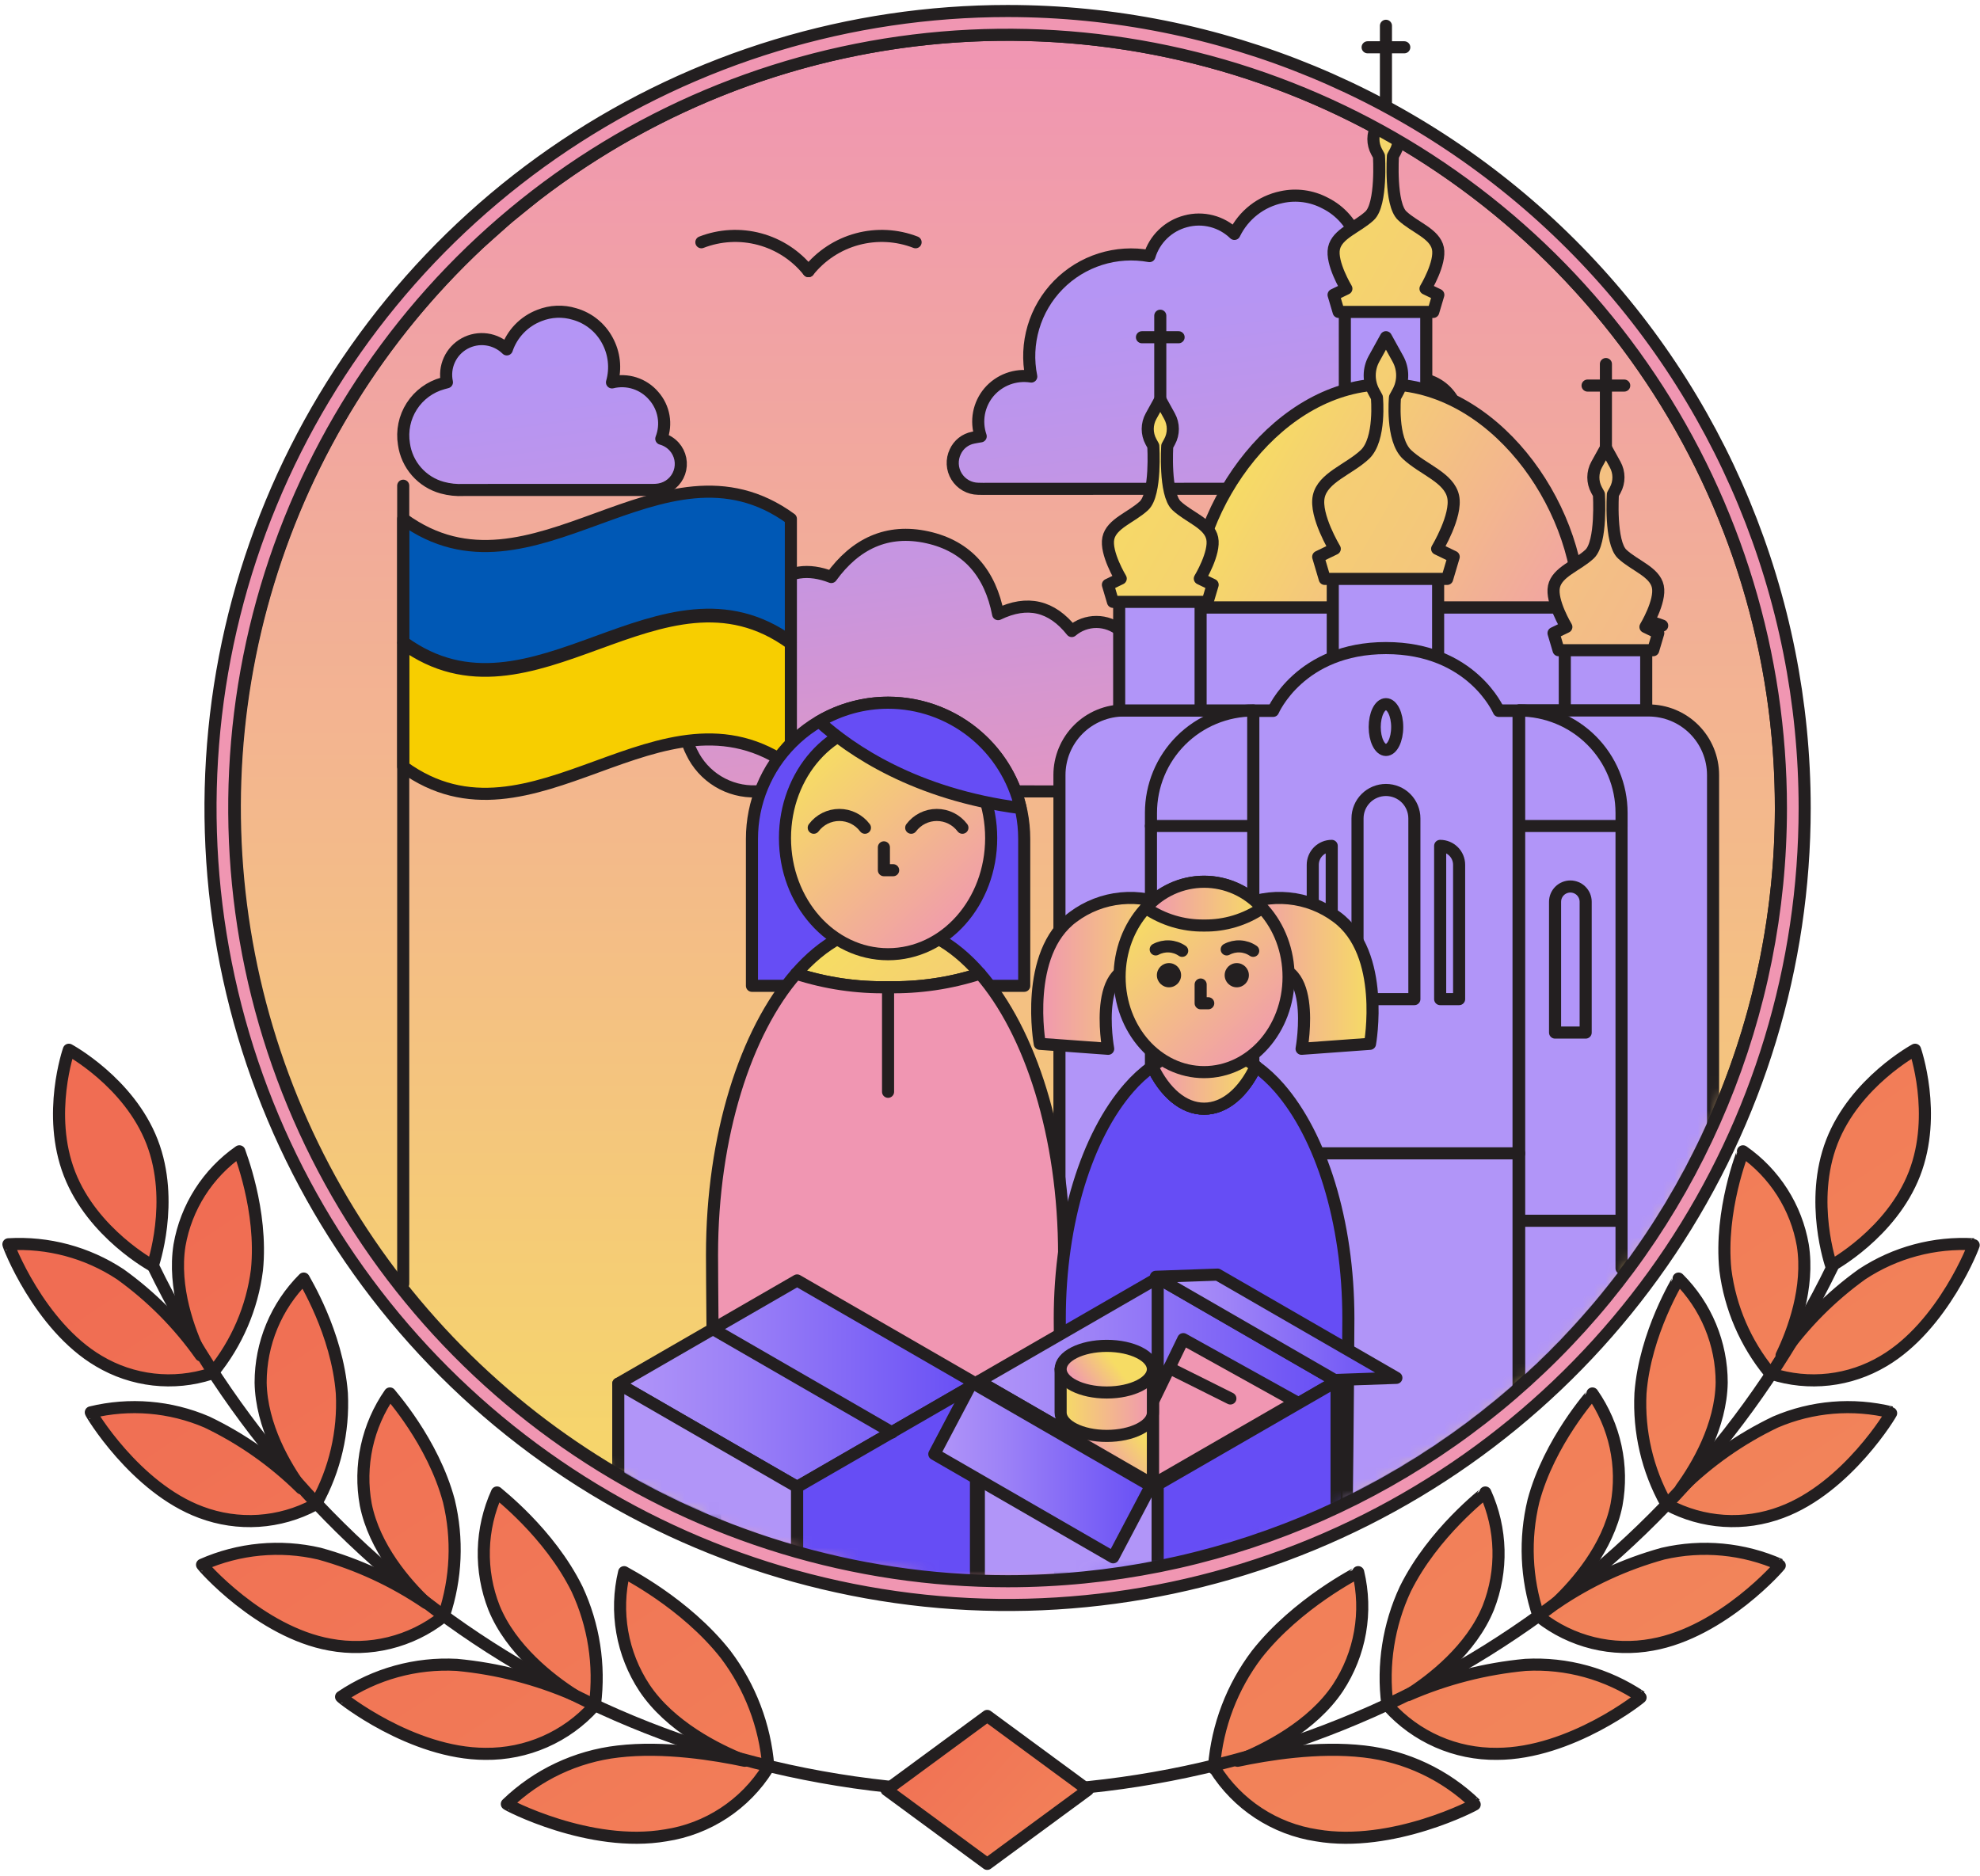<svg width="172" height="163" viewBox="0 0 172 163" fill="none" xmlns="http://www.w3.org/2000/svg">
<path d="M118.512 152.171C114.496 151.699 110.053 152.437 107.511 152.976C109.957 152.009 113.999 149.974 116.223 146.638C117.188 145.173 117.843 143.525 118.146 141.797C118.448 140.068 118.393 138.296 117.984 136.589C117.965 136.638 112.699 139.245 109.167 143.741C107.036 146.559 105.751 149.927 105.464 153.448C105.448 153.453 105.432 153.455 105.416 153.457C105.432 153.481 105.447 153.507 105.461 153.533C105.458 153.574 105.459 153.615 105.464 153.655C105.464 153.658 105.488 153.655 105.527 153.646C106.497 155.194 107.79 156.515 109.317 157.517C110.844 158.52 112.569 159.181 114.375 159.456C120.973 160.59 128.259 156.751 128.173 156.732C125.54 154.192 122.145 152.59 118.512 152.171ZM132.522 144.644C129.003 144.972 125.558 145.859 122.318 147.271C124.415 145.934 127.815 143.294 129.287 139.683C129.916 138.081 130.218 136.37 130.173 134.649C130.129 132.929 129.739 131.235 129.028 129.667C129.017 129.718 124.501 133.138 122.069 138.072C120.62 141.188 120.081 144.651 120.515 148.061L120.471 148.078C120.492 148.098 120.511 148.12 120.529 148.144C120.534 148.184 120.543 148.223 120.556 148.261C120.576 148.257 120.595 148.25 120.612 148.241C121.799 149.561 123.254 150.613 124.879 151.325C126.505 152.038 128.264 152.395 130.039 152.374C136.451 152.369 142.654 147.426 142.572 147.42C139.614 145.426 136.085 144.451 132.522 144.644ZM144.457 134.981C141.156 135.892 138.027 137.339 135.194 139.263C136.935 137.613 139.678 134.481 140.426 130.73C140.733 129.06 140.705 127.346 140.345 125.687C139.986 124.028 139.301 122.457 138.331 121.064C138.327 121.116 134.594 125.215 133.208 130.405C132.417 133.689 132.563 137.128 133.63 140.332L133.591 140.357C133.615 140.373 133.638 140.391 133.659 140.41C133.672 140.448 133.688 140.484 133.707 140.519C133.725 140.512 133.742 140.502 133.757 140.49C135.122 141.561 136.699 142.328 138.383 142.742C140.068 143.155 141.821 143.205 143.526 142.888C149.647 141.796 154.725 135.938 154.65 135.945C151.447 134.526 147.869 134.188 144.457 134.981ZM154.231 123.546C151.198 124.997 148.428 126.945 146.036 129.307C147.415 127.407 149.497 123.894 149.561 120.117C149.561 118.438 149.231 116.777 148.588 115.226C147.946 113.676 147.004 112.268 145.816 111.082C145.821 111.134 142.903 115.779 142.505 121.056C142.338 124.386 143.107 127.697 144.725 130.612L144.692 130.643C144.718 130.654 144.744 130.668 144.768 130.683C144.787 130.717 144.809 130.75 144.834 130.781C144.834 130.784 144.854 130.765 144.876 130.743C146.382 131.546 148.041 132.018 149.743 132.129C151.445 132.239 153.151 131.986 154.748 131.385C160.467 129.269 164.383 122.688 164.313 122.706C160.95 121.886 157.412 122.18 154.231 123.546ZM161.757 110.703C159.049 112.647 156.684 115.031 154.762 117.755C155.773 115.665 157.189 111.88 156.607 108.183C156.323 106.547 155.717 104.984 154.824 103.584C153.932 102.184 152.771 100.974 151.409 100.025C151.421 100.075 149.352 105.132 149.882 110.341C150.299 113.613 151.628 116.701 153.717 119.252L153.691 119.288C153.718 119.294 153.745 119.303 153.771 119.314C153.796 119.344 153.823 119.372 153.852 119.398C153.853 119.401 153.869 119.379 153.887 119.354C155.494 119.871 157.192 120.041 158.87 119.851C160.547 119.661 162.164 119.115 163.614 118.251C168.82 115.191 171.535 108.075 171.471 108.104C168.037 107.899 164.63 108.811 161.757 110.703ZM159.133 99.197C157.122 104.382 159.078 109.976 159.078 109.976C159.078 109.976 164.294 107.164 166.306 101.98C168.317 96.795 166.361 91.201 166.361 91.201C166.361 91.201 161.145 94.013 159.133 99.197ZM5.981 91.201C5.981 91.201 4.025 96.795 6.037 101.98C8.048 107.164 13.265 109.976 13.265 109.976C13.265 109.976 15.22 104.382 13.209 99.197C11.198 94.013 5.981 91.201 5.981 91.201ZM66.738 153.448C66.451 149.927 65.166 146.559 63.035 143.741C59.502 139.245 54.237 136.638 54.218 136.589C53.808 138.296 53.753 140.068 54.056 141.797C54.359 143.525 55.013 145.173 55.979 146.638C58.202 149.974 62.244 152.009 64.691 152.976C62.149 152.437 57.706 151.699 53.69 152.171C50.056 152.59 46.661 154.192 44.029 156.732C43.943 156.751 51.229 160.59 57.827 159.455C59.633 159.181 61.358 158.52 62.885 157.517C64.412 156.514 65.705 155.194 66.675 153.646C66.714 153.655 66.738 153.658 66.737 153.655C66.743 153.614 66.744 153.574 66.741 153.533C66.754 153.507 66.769 153.481 66.786 153.457C66.77 153.455 66.754 153.453 66.738 153.448ZM51.589 148.241C51.607 148.25 51.626 148.257 51.646 148.261C51.658 148.223 51.667 148.184 51.673 148.144C51.691 148.12 51.71 148.099 51.73 148.078L51.687 148.061C52.121 144.651 51.582 141.188 50.133 138.072C47.701 133.138 43.184 129.718 43.173 129.667C42.462 131.235 42.073 132.929 42.028 134.649C41.984 136.37 42.285 138.081 42.915 139.683C44.386 143.294 47.787 145.934 49.884 147.272C46.644 145.859 43.199 144.972 39.679 144.644C36.117 144.451 32.588 145.426 29.629 147.42C29.548 147.426 35.751 152.369 42.163 152.374C43.938 152.395 45.697 152.038 47.322 151.325C48.948 150.613 50.403 149.561 51.589 148.241ZM38.445 140.49C38.46 140.502 38.477 140.512 38.495 140.519C38.514 140.484 38.53 140.448 38.542 140.41C38.564 140.391 38.587 140.373 38.61 140.357L38.572 140.332C39.639 137.128 39.785 133.689 38.994 130.405C37.608 125.215 33.874 121.116 33.871 121.064C32.901 122.457 32.216 124.028 31.856 125.687C31.497 127.346 31.469 129.06 31.775 130.73C32.524 134.481 35.267 137.613 37.008 139.263C34.175 137.339 31.046 135.892 27.744 134.981C24.332 134.188 20.755 134.526 17.552 135.945C17.477 135.938 22.555 141.796 28.675 142.888C30.381 143.205 32.134 143.155 33.818 142.742C35.503 142.328 37.08 141.561 38.445 140.49ZM27.325 130.743C27.347 130.765 27.367 130.784 27.368 130.781C27.393 130.75 27.415 130.717 27.434 130.683C27.458 130.668 27.483 130.654 27.509 130.643L27.477 130.612C29.095 127.697 29.864 124.386 29.697 121.056C29.299 115.779 26.381 111.134 26.385 111.082C25.198 112.268 24.256 113.676 23.613 115.226C22.971 116.777 22.64 118.438 22.641 120.117C22.705 123.894 24.787 127.407 26.166 129.307C23.773 126.945 21.004 124.997 17.971 123.546C14.79 122.18 11.251 121.886 7.888 122.706C7.819 122.688 11.735 129.269 17.454 131.385C19.05 131.986 20.756 132.239 22.459 132.129C24.161 132.018 25.82 131.546 27.325 130.743ZM18.314 119.354C18.332 119.379 18.348 119.401 18.349 119.398C18.378 119.372 18.406 119.344 18.43 119.314C18.457 119.303 18.483 119.294 18.511 119.288L18.485 119.252C20.574 116.701 21.902 113.613 22.32 110.341C22.849 105.132 20.78 100.075 20.793 100.025C19.43 100.974 18.27 102.184 17.377 103.584C16.485 104.984 15.879 106.547 15.594 108.183C15.012 111.88 16.429 115.664 17.439 117.755C15.517 115.031 13.153 112.647 10.444 110.703C7.572 108.811 4.164 107.899 0.731 108.103C0.667 108.075 3.382 115.191 8.588 118.251C10.037 119.115 11.655 119.661 13.332 119.851C15.009 120.041 16.708 119.871 18.314 119.354Z" fill="url(#paint0_linear_5360_26919)" stroke="#231F20" stroke-width="1.05" stroke-linecap="round" stroke-linejoin="round"/>
<path d="M159.198 110.034C152.531 123.741 142.139 135.294 129.211 143.369C116.284 151.444 101.343 155.716 86.1 155.694C53.689 155.694 26.571 137.343 13.285 109.965" stroke="#231F20" stroke-width="1.05" stroke-linecap="round" stroke-linejoin="round"/>
<path d="M77.018 155.507L85.758 161.933L94.498 155.507L85.758 149.08L77.018 155.507Z" fill="url(#paint1_linear_5360_26919)" stroke="#231F20" stroke-width="1.05" stroke-linecap="round" stroke-linejoin="round"/>
<g clip-path="url(#clip0_5360_26919)">
<path d="M45.415 20.404V20.404V20.404Z" stroke="#231F20" stroke-width="1.05" stroke-linecap="round" stroke-linejoin="round"/>
<path d="M45.415 20.405L46.561 16.959C46.023 17.373 45.492 17.794 44.967 18.223L45.415 20.405Z" fill="url(#paint2_linear_5360_26919)" stroke="#231F20" stroke-width="1.05" stroke-linecap="round" stroke-linejoin="round"/>
<path d="M44.967 18.221C44.679 18.456 44.396 18.696 44.112 18.936L45.415 20.403L44.967 18.221Z" fill="url(#paint3_linear_5360_26919)" stroke="#231F20" stroke-width="1.05" stroke-linecap="round" stroke-linejoin="round"/>
<path d="M45.415 20.404L44.112 18.938C43.822 19.184 43.533 19.433 43.246 19.683L45.415 20.404Z" fill="url(#paint4_linear_5360_26919)" stroke="#231F20" stroke-width="1.05" stroke-linecap="round" stroke-linejoin="round"/>
<path d="M45.416 20.405L43.247 19.684C42.684 20.177 42.13 20.68 41.585 21.192L45.416 20.405Z" fill="url(#paint5_linear_5360_26919)" stroke="#231F20" stroke-width="1.05" stroke-linecap="round" stroke-linejoin="round"/>
<path d="M153.253 56.252C150.895 45.144 145.76 34.815 138.327 26.23C130.895 17.645 121.408 11.084 110.752 7.159C100.096 3.235 88.619 2.075 77.394 3.789C66.169 5.503 55.561 10.034 46.561 16.959L44.113 18.938L41.585 21.192C33.037 29.219 26.739 39.343 23.319 50.559C19.899 61.775 19.474 73.691 22.089 85.122C24.703 96.552 30.265 107.099 38.221 115.713C46.177 124.326 56.25 130.707 67.437 134.219C78.624 137.732 90.536 138.253 101.988 135.733C113.44 133.212 124.032 127.737 132.71 119.852C141.389 111.967 147.852 101.947 151.456 90.789C155.06 79.631 155.68 67.724 153.253 56.252Z" fill="url(#paint6_linear_5360_26919)" stroke="#231F20" stroke-width="1.05" stroke-linecap="round" stroke-linejoin="round"/>
<path d="M86.706 53.357C89.259 52.121 91.367 52.642 93.102 54.824C93.699 54.314 94.458 54.034 95.243 54.035C96.028 54.036 96.787 54.318 97.382 54.83C97.985 55.313 98.381 56.008 98.49 56.773C98.609 57.541 98.464 58.326 98.077 59C98.228 59.053 98.345 59.096 98.462 59.134C99.515 59.474 100.423 60.158 101.039 61.077C101.656 61.995 101.945 63.095 101.861 64.198C101.776 65.301 101.323 66.343 100.574 67.158C99.826 67.972 98.824 68.51 97.732 68.686C97.393 68.737 97.05 68.762 96.708 68.76C86.369 68.763 76.03 68.761 65.692 68.753C64.524 68.797 63.37 68.496 62.372 67.889C61.374 67.282 60.577 66.395 60.079 65.339C59.689 64.568 59.466 63.724 59.425 62.862C59.383 62 59.524 61.138 59.838 60.334C60.151 59.529 60.631 58.8 61.246 58.194C61.86 57.587 62.596 57.117 63.404 56.814C64.106 56.545 64.852 56.413 65.604 56.426C65.718 56.428 65.832 56.424 65.946 56.419C65.968 56.418 65.99 56.397 66.034 56.374C65.236 54.426 65.41 52.602 66.931 51.07C68.443 49.546 70.259 49.375 72.213 50.132C74.293 47.257 77.06 45.905 80.574 46.685C84.086 47.465 86.028 49.856 86.706 53.357ZM102.995 19.228C102.257 19.421 101.58 19.8 101.03 20.329C100.479 20.858 100.074 21.52 99.853 22.25C98.43 21.989 96.964 22.081 95.585 22.517C94.205 22.954 92.954 23.723 91.94 24.755C90.927 25.788 90.182 27.053 89.771 28.441C89.36 29.828 89.296 31.296 89.584 32.714C88.908 32.607 88.216 32.675 87.574 32.911C86.933 33.148 86.362 33.545 85.917 34.064C85.474 34.587 85.174 35.217 85.046 35.89C84.919 36.564 84.969 37.26 85.192 37.908C84.936 37.953 84.729 37.983 84.525 38.028C84.189 38.094 83.874 38.239 83.606 38.451C83.338 38.663 83.124 38.936 82.983 39.248C82.82 39.587 82.744 39.962 82.764 40.337C82.783 40.713 82.897 41.078 83.095 41.398C83.292 41.719 83.567 41.984 83.894 42.17C84.221 42.357 84.59 42.458 84.966 42.464C85.282 42.482 85.6 42.469 85.918 42.469C98.669 42.469 111.42 42.468 124.171 42.466C124.518 42.477 124.865 42.451 125.206 42.389C125.566 42.311 125.9 42.145 126.179 41.905C126.458 41.665 126.672 41.36 126.803 41.016C126.934 40.673 126.978 40.302 126.929 39.937C126.88 39.573 126.742 39.226 126.525 38.929C126.425 38.814 126.362 38.672 126.345 38.521C126.328 38.37 126.358 38.217 126.431 38.084C126.667 37.509 126.758 36.884 126.695 36.266C126.632 35.647 126.417 35.054 126.07 34.538C125.723 34.023 125.253 33.601 124.704 33.31C124.154 33.02 123.542 32.869 122.92 32.872C122.592 32.872 122.265 32.907 121.882 32.929C122.06 31.379 121.765 29.811 121.035 28.431C120.306 27.052 119.177 25.924 117.796 25.198C118.367 23.083 118.398 22.173 117.933 20.865C117.453 19.46 116.437 18.301 115.107 17.642C113.946 17.028 112.604 16.845 111.321 17.128C110.44 17.311 109.613 17.695 108.904 18.249C108.195 18.803 107.622 19.513 107.231 20.323C106.681 19.789 106.001 19.407 105.258 19.215C104.516 19.023 103.736 19.027 102.995 19.228ZM131.936 76.667C131.394 76.031 130.684 75.558 129.888 75.302C129.092 75.045 128.24 75.015 127.428 75.215C127.863 73.693 127.681 72.06 126.922 70.671C126.552 69.983 126.049 69.377 125.441 68.888C124.832 68.4 124.132 68.038 123.381 67.825C122.135 67.443 120.796 67.497 119.585 67.98C118.763 68.293 118.021 68.785 117.412 69.419C116.802 70.052 116.34 70.813 116.059 71.647C114.646 70.423 113.093 70.12 111.468 71.027C109.867 71.921 109.32 73.39 109.587 75.201C109.436 75.242 109.295 75.279 109.154 75.319C107.766 75.697 106.567 76.577 105.789 77.787C105.01 78.998 104.708 80.454 104.94 81.874C105.092 82.979 105.566 84.015 106.301 84.854C107.037 85.693 108.002 86.297 109.078 86.593C109.834 86.799 110.619 86.884 111.401 86.844C118.223 86.841 125.044 86.84 131.866 86.84C132.087 86.843 132.309 86.825 132.528 86.788C133.022 86.706 133.486 86.492 133.869 86.17C134.253 85.847 134.543 85.427 134.709 84.954C134.875 84.481 134.91 83.972 134.812 83.48C134.713 82.989 134.485 82.532 134.15 82.159C133.776 81.748 133.293 81.451 132.757 81.304C133.06 80.531 133.144 79.688 132.999 78.87C132.854 78.052 132.487 77.29 131.936 76.667ZM56.787 34.39C56.351 33.879 55.781 33.498 55.141 33.292C54.501 33.086 53.816 33.062 53.163 33.223C53.513 32 53.367 30.687 52.757 29.571C52.46 29.018 52.055 28.531 51.566 28.138C51.077 27.745 50.515 27.454 49.911 27.283C48.91 26.976 47.833 27.02 46.86 27.408C46.2 27.66 45.603 28.055 45.113 28.564C44.623 29.074 44.252 29.685 44.026 30.355C43.552 29.886 42.938 29.583 42.278 29.491C41.617 29.399 40.945 29.523 40.36 29.844C39.776 30.165 39.31 30.666 39.034 31.273C38.757 31.88 38.684 32.56 38.824 33.212C38.703 33.245 38.589 33.275 38.477 33.306C37.361 33.611 36.397 34.317 35.772 35.29C35.146 36.263 34.903 37.433 35.09 38.575C35.212 39.463 35.593 40.296 36.184 40.97C36.775 41.644 37.551 42.13 38.415 42.368C39.023 42.534 39.654 42.602 40.283 42.569C45.765 42.567 51.248 42.566 56.73 42.566C56.908 42.568 57.087 42.554 57.262 42.525C57.66 42.459 58.032 42.287 58.341 42.027C58.649 41.768 58.882 41.431 59.015 41.05C59.148 40.67 59.177 40.261 59.098 39.866C59.019 39.471 58.835 39.104 58.566 38.804C58.266 38.473 57.877 38.235 57.446 38.117C57.69 37.495 57.757 36.818 57.641 36.161C57.525 35.503 57.229 34.89 56.787 34.39Z" fill="url(#paint7_linear_5360_26919)" stroke="#231F20" stroke-width="1.05" stroke-linecap="round" stroke-linejoin="round"/>
<path d="M60.927 21.047C62.543 20.42 64.317 20.326 65.99 20.777C67.664 21.228 69.15 22.202 70.231 23.556" stroke="#231F20" stroke-width="1.05" stroke-linecap="round" stroke-linejoin="round"/>
<path d="M79.536 21.047C77.92 20.42 76.146 20.326 74.473 20.777C72.799 21.228 71.313 22.202 70.231 23.556" stroke="#231F20" stroke-width="1.05" stroke-linecap="round" stroke-linejoin="round"/>
<path d="M125.782 54.353C127.398 53.727 129.172 53.632 130.846 54.084C132.519 54.535 134.005 55.509 135.087 56.863" stroke="#231F20" stroke-width="1.05" stroke-linecap="round" stroke-linejoin="round"/>
<path d="M144.392 54.353C142.776 53.727 141.002 53.632 139.328 54.084C137.655 54.535 136.169 55.509 135.087 56.863" stroke="#231F20" stroke-width="1.05" stroke-linecap="round" stroke-linejoin="round"/>
<mask id="mask0_5360_26919" style="mask-type:luminance" maskUnits="userSpaceOnUse" x="20" y="-8" width="135" height="146">
<path d="M154.685 70.103C154.685 87.92 147.607 105.007 135.009 117.606C122.41 130.204 105.323 137.282 87.506 137.282C69.69 137.282 52.602 130.204 40.004 117.606C27.406 105.007 20.328 87.92 20.328 70.103C20.328 33.002 62.211 -7.504 99.312 -7.504C136.414 -7.504 154.685 33.002 154.685 70.103Z" fill="white"/>
</mask>
<g mask="url(#mask0_5360_26919)">
<path d="M123.898 26.154H116.824V34.508H123.898V26.154Z" fill="#B195F8"/>
<path d="M123.898 26.154H116.824V34.508H123.898V26.154Z" stroke="#231F20" stroke-width="1.05" stroke-linecap="round" stroke-linejoin="round"/>
<path d="M123.831 25.078C123.831 25.078 125.178 22.855 124.909 21.575C124.639 20.295 122.888 19.756 121.81 18.745C120.732 17.735 121.001 13.558 121.001 13.558L121.204 13.186C121.39 12.846 121.487 12.464 121.486 12.077C121.485 11.689 121.386 11.308 121.198 10.969L120.395 9.516L119.592 10.969C119.405 11.308 119.306 11.689 119.305 12.077C119.304 12.464 119.4 12.846 119.586 13.186L119.789 13.558C119.789 13.558 120.058 17.735 118.98 18.745C117.902 19.756 116.151 20.295 115.881 21.575C115.612 22.855 116.959 25.078 116.959 25.078L115.846 25.617L116.286 27.099H124.505L124.945 25.617L123.831 25.078Z" fill="url(#paint8_linear_5360_26919)" stroke="#231F20" stroke-width="1.05" stroke-linecap="round" stroke-linejoin="round"/>
<path d="M120.395 9.516V2.24" stroke="#231F20" stroke-width="1.05" stroke-linecap="round" stroke-linejoin="round"/>
<path d="M118.804 4.109H121.987" stroke="#231F20" stroke-width="1.05" stroke-linecap="round" stroke-linejoin="round"/>
<path d="M137.223 52.785C137.077 43.614 129.602 33.383 120.396 33.383C111.19 33.383 103.715 43.614 103.569 52.785H137.223Z" fill="url(#paint9_linear_5360_26919)" stroke="#231F20" stroke-width="1.05" stroke-linecap="round" stroke-linejoin="round"/>
<path d="M97.642 61.725H108.876V138.867H92.033V67.333C92.033 66.597 92.178 65.867 92.46 65.187C92.742 64.506 93.155 63.888 93.676 63.367C94.197 62.846 94.815 62.433 95.495 62.151C96.176 61.87 96.905 61.725 97.642 61.725Z" fill="#B195F8"/>
<path d="M97.642 61.725H108.876V138.867H92.033V67.333C92.033 66.597 92.178 65.867 92.46 65.187C92.742 64.506 93.155 63.888 93.676 63.367C94.197 62.846 94.815 62.433 95.495 62.151C96.176 61.87 96.905 61.725 97.642 61.725Z" stroke="#231F20" stroke-width="1.05" stroke-linecap="round" stroke-linejoin="round"/>
<path d="M137.223 52.785H103.569V61.726H137.223V52.785Z" fill="#B195F8"/>
<path d="M137.223 52.785H103.569V61.726H137.223V52.785Z" stroke="#231F20" stroke-width="1.05" stroke-linecap="round" stroke-linejoin="round"/>
<path d="M124.928 49.074H115.776V57.256H124.928V49.074Z" fill="#B195F8"/>
<path d="M124.928 49.074H115.776V57.256H124.928V49.074Z" stroke="#231F20" stroke-width="1.05" stroke-linecap="round" stroke-linejoin="round"/>
<path d="M124.841 47.68C124.841 47.68 126.584 44.804 126.235 43.148C125.886 41.492 123.62 40.795 122.226 39.487C120.831 38.18 121.18 34.526 121.18 34.526L121.442 34.045C121.683 33.605 121.808 33.111 121.806 32.61C121.805 32.109 121.677 31.616 121.435 31.177L120.395 29.297L119.356 31.177C119.114 31.616 118.986 32.109 118.985 32.61C118.983 33.111 119.109 33.605 119.349 34.045L119.611 34.526C119.611 34.526 119.96 38.18 118.565 39.487C117.171 40.795 114.905 41.492 114.556 43.148C114.207 44.804 115.95 47.68 115.95 47.68L114.51 48.377L115.079 50.295H125.712L126.281 48.377L124.841 47.68Z" fill="url(#paint10_linear_5360_26919)" stroke="#231F20" stroke-width="1.05" stroke-linecap="round" stroke-linejoin="round"/>
<path d="M143.005 55.545H135.932V61.728H143.005V55.545Z" fill="#B195F8"/>
<path d="M143.005 55.545H135.932V61.728H143.005V55.545Z" stroke="#231F20" stroke-width="1.05" stroke-linecap="round" stroke-linejoin="round"/>
<path d="M142.938 54.469C142.938 54.469 144.286 52.245 144.016 50.965C143.747 49.685 141.995 49.146 140.917 48.136C139.839 47.125 140.109 42.948 140.109 42.948L140.312 42.577C140.497 42.236 140.594 41.855 140.593 41.467C140.592 41.08 140.493 40.699 140.306 40.359L139.503 38.906L138.699 40.359C138.512 40.699 138.413 41.08 138.412 41.467C138.411 41.855 138.508 42.236 138.693 42.577L138.896 42.948C138.896 42.948 139.166 47.125 138.088 48.136C137.01 49.146 135.258 49.685 134.989 50.965C134.719 52.245 136.067 54.469 136.067 54.469L134.953 55.008L135.393 56.49H143.612L144.052 55.008L142.938 54.469Z" fill="url(#paint11_linear_5360_26919)" stroke="#231F20" stroke-width="1.05" stroke-linecap="round" stroke-linejoin="round"/>
<path d="M139.503 38.905V31.629" stroke="#231F20" stroke-width="1.05" stroke-linecap="round" stroke-linejoin="round"/>
<path d="M137.911 33.498H141.094" stroke="#231F20" stroke-width="1.05" stroke-linecap="round" stroke-linejoin="round"/>
<path d="M104.295 51.344H97.222V61.727H104.295V51.344Z" fill="#B195F8"/>
<path d="M104.295 51.344H97.222V61.727H104.295V51.344Z" stroke="#231F20" stroke-width="1.05" stroke-linecap="round" stroke-linejoin="round"/>
<path d="M104.227 50.267C104.227 50.267 105.575 48.044 105.305 46.764C105.036 45.484 103.284 44.945 102.206 43.935C101.128 42.924 101.398 38.747 101.398 38.747L101.601 38.375C101.786 38.035 101.883 37.654 101.882 37.266C101.881 36.879 101.782 36.498 101.595 36.158L100.792 34.705L99.989 36.158C99.801 36.498 99.702 36.879 99.701 37.266C99.7 37.654 99.797 38.035 99.982 38.375L100.185 38.747C100.185 38.747 100.455 42.924 99.377 43.935C98.299 44.945 96.547 45.484 96.278 46.764C96.008 48.044 97.356 50.267 97.356 50.267L96.242 50.806L96.682 52.289H104.901L105.341 50.806L104.227 50.267Z" fill="url(#paint12_linear_5360_26919)" stroke="#231F20" stroke-width="1.05" stroke-linecap="round" stroke-linejoin="round"/>
<path d="M100.792 34.706V27.43" stroke="#231F20" stroke-width="1.05" stroke-linecap="round" stroke-linejoin="round"/>
<path d="M99.2 29.299H102.383" stroke="#231F20" stroke-width="1.05" stroke-linecap="round" stroke-linejoin="round"/>
<path d="M99.982 71.763H108.875V61.725C106.517 61.725 104.255 62.661 102.587 64.329C100.919 65.997 99.983 68.259 99.983 70.617L99.982 71.763Z" fill="#B195F8"/>
<path d="M99.982 71.763H108.875V61.725C106.517 61.725 104.255 62.661 102.587 64.329C100.919 65.997 99.983 68.259 99.983 70.617L99.982 71.763Z" stroke="#231F20" stroke-width="1.05" stroke-linecap="round" stroke-linejoin="round"/>
<path d="M130.197 61.762C130.197 61.762 127.873 56.305 120.395 56.305C112.917 56.305 110.593 61.762 110.593 61.762H108.875V139.353L131.915 130.529V61.762H130.197Z" fill="#B195F8"/>
<path d="M130.197 61.762C130.197 61.762 127.873 56.305 120.395 56.305C112.917 56.305 110.593 61.762 110.593 61.762H108.875V139.353L131.915 130.529V61.762H130.197Z" stroke="#231F20" stroke-width="1.05" stroke-linecap="round" stroke-linejoin="round"/>
<path d="M122.865 86.803H117.926V71.103C117.926 70.448 118.186 69.819 118.649 69.356C119.112 68.893 119.741 68.633 120.396 68.633C121.051 68.633 121.679 68.893 122.142 69.356C122.605 69.819 122.865 70.448 122.865 71.103V86.803Z" fill="#B195F8" stroke="#231F20" stroke-width="1.05" stroke-linecap="round" stroke-linejoin="round"/>
<path d="M125.105 73.49C125.542 73.49 125.961 73.664 126.27 73.972C126.579 74.281 126.752 74.7 126.752 75.137V86.803H125.105V73.49Z" fill="#B195F8" stroke="#231F20" stroke-width="1.05" stroke-linecap="round" stroke-linejoin="round"/>
<path d="M115.685 73.49C115.248 73.49 114.829 73.664 114.52 73.972C114.212 74.281 114.038 74.7 114.038 75.137V86.803H115.685L115.685 73.49Z" fill="#B195F8" stroke="#231F20" stroke-width="1.05" stroke-linecap="round" stroke-linejoin="round"/>
<path d="M99.982 71.764V138.868" stroke="#231F20" stroke-width="1.05" stroke-linecap="round" stroke-linejoin="round"/>
<path d="M143.203 61.725H131.969V124.516L148.811 110.867V67.333C148.811 65.846 148.22 64.419 147.168 63.367C146.117 62.316 144.69 61.725 143.203 61.725Z" fill="#B195F8"/>
<path d="M143.203 61.725H131.969V124.516L148.811 110.867V67.333C148.811 65.846 148.22 64.419 147.168 63.367C146.117 62.316 144.69 61.725 143.203 61.725Z" stroke="#231F20" stroke-width="1.05" stroke-linecap="round" stroke-linejoin="round"/>
<path d="M140.862 71.763H131.969V61.725C134.327 61.725 136.589 62.661 138.257 64.329C139.925 65.997 140.862 68.259 140.862 70.617L140.862 71.763Z" fill="#B195F8"/>
<path d="M140.862 71.763H131.969V61.725C134.327 61.725 136.589 62.661 138.257 64.329C139.925 65.997 140.862 68.259 140.862 70.617L140.862 71.763Z" stroke="#231F20" stroke-width="1.05" stroke-linecap="round" stroke-linejoin="round"/>
<path d="M135.086 89.71H137.745V78.349C137.745 78.175 137.711 78.002 137.644 77.84C137.577 77.679 137.479 77.532 137.356 77.409C137.232 77.285 137.086 77.188 136.925 77.121C136.763 77.054 136.59 77.019 136.416 77.019C136.241 77.019 136.068 77.054 135.907 77.121C135.745 77.188 135.599 77.285 135.475 77.409C135.352 77.532 135.254 77.679 135.187 77.84C135.12 78.002 135.086 78.175 135.086 78.349V89.71Z" fill="#B195F8" stroke="#231F20" stroke-width="1.05" stroke-linecap="round" stroke-linejoin="round"/>
<path d="M140.861 71.764V110.188" stroke="#231F20" stroke-width="1.05" stroke-linecap="round" stroke-linejoin="round"/>
<path d="M120.396 65.157C120.935 65.157 121.373 64.266 121.373 63.167C121.373 62.069 120.935 61.178 120.396 61.178C119.856 61.178 119.419 62.069 119.419 63.167C119.419 64.266 119.856 65.157 120.396 65.157Z" fill="#B195F8" stroke="#231F20" stroke-width="1.05" stroke-linecap="round" stroke-linejoin="round"/>
<path d="M108.876 100.203H131.969" stroke="#231F20" stroke-width="1.05" stroke-linecap="round" stroke-linejoin="round"/>
<path d="M131.968 106.059H140.389" stroke="#231F20" stroke-width="1.05" stroke-linecap="round" stroke-linejoin="round"/>
<path d="M100.218 106.059H108.639" stroke="#231F20" stroke-width="1.05" stroke-linecap="round" stroke-linejoin="round"/>
</g>
<path d="M68.702 55.771C57.477 47.59 46.252 63.952 35.027 55.771V45.078C46.252 53.259 57.477 36.898 68.702 45.078V55.771Z" fill="#0058B5" stroke="#231F20" stroke-width="1.05" stroke-linecap="round" stroke-linejoin="round"/>
<path d="M68.702 66.607C57.477 58.426 46.252 74.788 35.027 66.607V55.914C46.252 64.095 57.477 47.733 68.702 55.914V66.607Z" fill="#F7CE00" stroke="#231F20" stroke-width="1.05" stroke-linecap="round" stroke-linejoin="round"/>
<path d="M35.027 42.199V111.532" stroke="#231F20" stroke-width="1.05" stroke-linecap="round" stroke-linejoin="round"/>
<mask id="mask1_5360_26919" style="mask-type:luminance" maskUnits="userSpaceOnUse" x="20" y="3" width="135" height="135">
<path d="M87.506 137.357C124.608 137.357 154.685 107.28 154.685 70.178C154.685 33.077 124.608 3 87.506 3C50.405 3 20.328 33.077 20.328 70.178C20.328 107.28 50.405 137.357 87.506 137.357Z" fill="white"/>
</mask>
<g mask="url(#mask1_5360_26919)">
<path d="M77.147 61.051C80.283 61.051 83.291 62.297 85.508 64.514C87.726 66.732 88.972 69.74 88.972 72.876V85.647H65.321V72.876C65.321 69.74 66.567 66.732 68.785 64.514C71.002 62.297 74.01 61.051 77.147 61.051Z" fill="#664DF5" stroke="#231F20" stroke-width="1.05" stroke-linecap="round" stroke-linejoin="round"/>
<path d="M85.131 84.592C82.807 81.922 80.073 80.381 77.146 80.381C74.219 80.381 71.485 81.922 69.16 84.592C71.738 85.426 74.437 85.824 77.146 85.77C79.854 85.824 82.553 85.426 85.131 84.592Z" fill="url(#paint13_linear_5360_26919)" stroke="#231F20" stroke-width="1.05" stroke-linecap="round" stroke-linejoin="round"/>
<path d="M85.131 84.592C82.553 85.425 79.854 85.823 77.146 85.769C74.437 85.823 71.738 85.425 69.16 84.592C64.776 89.627 61.852 98.68 61.852 109.014C61.852 112.037 62.104 142.95 62.568 145.686H91.724C92.188 142.95 92.44 112.037 92.44 109.014C92.44 98.68 89.515 89.627 85.131 84.592Z" fill="#F096B2" stroke="#231F20" stroke-width="1.05" stroke-linecap="round" stroke-linejoin="round"/>
<path d="M77.146 82.903C82.092 82.903 86.102 78.385 86.102 72.812C86.102 67.239 82.092 62.721 77.146 62.721C72.2 62.721 68.19 67.239 68.19 72.812C68.19 78.385 72.2 82.903 77.146 82.903Z" fill="url(#paint14_linear_5360_26919)" stroke="#231F20" stroke-width="1.05" stroke-linecap="round" stroke-linejoin="round"/>
<path d="M70.689 71.914C70.948 71.569 71.284 71.289 71.67 71.096C72.056 70.903 72.481 70.803 72.913 70.803C73.344 70.803 73.769 70.903 74.155 71.096C74.541 71.289 74.877 71.569 75.136 71.914" stroke="#231F20" stroke-width="1.05" stroke-linecap="round" stroke-linejoin="round"/>
<path d="M79.156 71.914C79.415 71.569 79.751 71.289 80.137 71.096C80.522 70.903 80.948 70.803 81.379 70.803C81.811 70.803 82.236 70.903 82.622 71.096C83.008 71.289 83.344 71.569 83.603 71.914" stroke="#231F20" stroke-width="1.05" stroke-linecap="round" stroke-linejoin="round"/>
<path d="M76.783 73.617V75.604H77.587" fill="url(#paint15_linear_5360_26919)"/>
<path d="M76.783 73.617V75.604H77.587" stroke="#231F20" stroke-width="1.05" stroke-linecap="round" stroke-linejoin="round"/>
<path d="M77.146 61.051C75.041 61.051 72.975 61.617 71.163 62.688C73.88 65.144 79.489 69.021 88.657 70.205C88.055 67.603 86.589 65.282 84.499 63.62C82.409 61.958 79.817 61.052 77.146 61.051Z" fill="#664DF5" stroke="#231F20" stroke-width="1.05" stroke-linecap="round" stroke-linejoin="round"/>
<path d="M77.145 85.769V94.855" stroke="#231F20" stroke-width="1.05" stroke-linecap="round" stroke-linejoin="round"/>
</g>
<mask id="mask2_5360_26919" style="mask-type:luminance" maskUnits="userSpaceOnUse" x="20" y="3" width="135" height="135">
<path d="M87.506 137.357C124.608 137.357 154.685 107.28 154.685 70.178C154.685 33.077 124.608 3 87.506 3C50.405 3 20.328 33.077 20.328 70.178C20.328 107.28 50.405 137.357 87.506 137.357Z" fill="white"/>
</mask>
<g mask="url(#mask2_5360_26919)">
</g>
<mask id="mask3_5360_26919" style="mask-type:luminance" maskUnits="userSpaceOnUse" x="20" y="3" width="135" height="135">
<path d="M87.506 137.357C124.608 137.357 154.685 107.28 154.685 70.178C154.685 33.077 124.608 3 87.506 3C50.405 3 20.328 33.077 20.328 70.178C20.328 107.28 50.405 137.357 87.506 137.357Z" fill="white"/>
</mask>
<g mask="url(#mask3_5360_26919)">
<path d="M101.794 78.836C100.427 78.176 98.904 77.904 97.392 78.05C95.881 78.196 94.438 78.754 93.222 79.664C88.903 82.823 90.322 90.687 90.322 90.687L96.266 91.12C96.266 91.12 94.673 82.419 100.116 84.329C102.513 80.933 101.794 78.836 101.794 78.836Z" fill="url(#paint16_linear_5360_26919)" stroke="#231F20" stroke-width="1.05" stroke-linecap="round" stroke-linejoin="round"/>
<path d="M107.537 78.836C108.905 78.176 110.428 77.904 111.939 78.05C113.451 78.196 114.894 78.754 116.11 79.664C120.429 82.823 119.01 90.687 119.01 90.687L113.066 91.12C113.066 91.12 114.659 82.419 109.216 84.329C106.819 80.933 107.537 78.836 107.537 78.836Z" fill="url(#paint17_linear_5360_26919)" stroke="#231F20" stroke-width="1.05" stroke-linecap="round" stroke-linejoin="round"/>
<path d="M111.141 94.53C110.533 93.825 109.845 93.194 109.092 92.647C108.033 94.886 106.414 96.322 104.596 96.322C102.779 96.322 101.159 94.886 100.1 92.647C99.347 93.193 98.66 93.825 98.052 94.53C94.459 98.656 92.061 106.076 92.061 114.546C92.061 117.024 92.268 146.166 92.648 148.408H116.544C116.925 146.166 117.131 117.024 117.131 114.546C117.131 106.076 114.734 98.656 111.141 94.53Z" fill="#664DF5" stroke="#231F20" stroke-width="1.05" stroke-linecap="round" stroke-linejoin="round"/>
<path d="M104.597 96.322C106.414 96.322 108.034 94.886 109.092 92.646C107.814 91.631 106.229 91.078 104.597 91.078C102.964 91.078 101.379 91.631 100.101 92.646C101.159 94.886 102.779 96.322 104.597 96.322Z" fill="#F096B2" stroke="#231F20" stroke-width="1.05" stroke-linecap="round" stroke-linejoin="round"/>
<path d="M104.597 96.322C106.414 96.322 108.034 94.886 109.092 92.646C107.814 91.631 106.229 91.078 104.597 91.078C102.964 91.078 101.379 91.631 100.101 92.646C101.159 94.886 102.779 96.322 104.597 96.322Z" fill="url(#paint18_linear_5360_26919)" stroke="#231F20" stroke-width="1.05" stroke-linecap="round" stroke-linejoin="round"/>
<path d="M104.597 93.146C108.651 93.146 111.937 89.444 111.937 84.876C111.937 80.308 108.651 76.606 104.597 76.606C100.543 76.606 97.257 80.308 97.257 84.876C97.257 89.444 100.543 93.146 104.597 93.146Z" fill="url(#paint19_linear_5360_26919)" stroke="#231F20" stroke-width="1.05" stroke-linecap="round" stroke-linejoin="round"/>
<path d="M104.596 80.41C106.398 80.436 108.163 79.905 109.651 78.889C109.019 78.171 108.241 77.597 107.37 77.203C106.498 76.809 105.553 76.606 104.596 76.606C103.64 76.606 102.695 76.809 101.823 77.203C100.952 77.597 100.174 78.171 99.542 78.889C101.03 79.905 102.795 80.436 104.596 80.41Z" fill="url(#paint20_linear_5360_26919)" stroke="#231F20" stroke-width="1.05" stroke-linecap="round" stroke-linejoin="round"/>
<path d="M104.299 85.535V87.163H104.958" fill="url(#paint21_linear_5360_26919)"/>
<path d="M104.299 85.535V87.163H104.958" stroke="#231F20" stroke-width="1.05" stroke-linecap="round" stroke-linejoin="round"/>
<path d="M107.437 85.778C108.018 85.778 108.489 85.307 108.489 84.726C108.489 84.145 108.018 83.674 107.437 83.674C106.856 83.674 106.385 84.145 106.385 84.726C106.385 85.307 106.856 85.778 107.437 85.778Z" fill="#231F20"/>
<path d="M101.548 85.778C102.129 85.778 102.6 85.307 102.6 84.726C102.6 84.145 102.129 83.674 101.548 83.674C100.967 83.674 100.496 84.145 100.496 84.726C100.496 85.307 100.967 85.778 101.548 85.778Z" fill="#231F20"/>
<path d="M106.563 82.486C106.921 82.293 107.325 82.202 107.731 82.224C108.137 82.245 108.529 82.378 108.864 82.608" fill="url(#paint22_linear_5360_26919)"/>
<path d="M106.563 82.486C106.921 82.293 107.325 82.202 107.731 82.224C108.137 82.245 108.529 82.378 108.864 82.608" stroke="#231F20" stroke-width="1.05" stroke-linecap="round" stroke-linejoin="round"/>
<path d="M100.395 82.486C100.752 82.293 101.156 82.202 101.562 82.224C101.968 82.245 102.36 82.378 102.695 82.608" fill="url(#paint23_linear_5360_26919)"/>
<path d="M100.395 82.486C100.752 82.293 101.156 82.202 101.562 82.224C101.968 82.245 102.36 82.378 102.695 82.608" stroke="#231F20" stroke-width="1.05" stroke-linecap="round" stroke-linejoin="round"/>
</g>
<mask id="mask4_5360_26919" style="mask-type:luminance" maskUnits="userSpaceOnUse" x="20" y="3" width="135" height="135">
<path d="M87.506 137.357C124.608 137.357 154.685 107.28 154.685 70.178C154.685 33.077 124.608 3 87.506 3C50.405 3 20.328 33.077 20.328 70.178C20.328 107.28 50.405 137.357 87.506 137.357Z" fill="white"/>
</mask>
<g mask="url(#mask4_5360_26919)">
<path d="M84.782 120.214L69.245 111.244L53.709 120.214L69.245 129.184L84.782 120.214Z" fill="url(#paint24_linear_5360_26919)" stroke="#231F20" stroke-width="1.05" stroke-linecap="round" stroke-linejoin="round"/>
<path d="M53.709 120.215V138.155L69.245 147.125V129.185L53.709 120.215Z" fill="#B195F8" stroke="#231F20" stroke-width="1.05" stroke-linecap="round" stroke-linejoin="round"/>
<path d="M69.246 129.185V147.125L84.782 138.155V120.215L69.246 129.185Z" fill="#664DF5" stroke="#231F20" stroke-width="1.05" stroke-linecap="round" stroke-linejoin="round"/>
<path d="M116.105 120.005L100.569 111.035L85.032 120.005L100.569 128.975L116.105 120.005Z" fill="url(#paint25_linear_5360_26919)" stroke="#231F20" stroke-width="1.05" stroke-linecap="round" stroke-linejoin="round"/>
<path d="M85.032 120.006V137.946L100.569 146.916V128.976L85.032 120.006Z" fill="#B195F8" stroke="#231F20" stroke-width="1.05" stroke-linecap="round" stroke-linejoin="round"/>
<path d="M100.568 128.976V146.916L116.105 137.946V120.006L100.568 128.976Z" fill="#664DF5" stroke="#231F20" stroke-width="1.05" stroke-linecap="round" stroke-linejoin="round"/>
<path d="M121.302 119.708L105.765 110.738L100.406 110.927L115.943 119.896L121.302 119.708Z" fill="url(#paint26_linear_5360_26919)" stroke="#231F20" stroke-width="1.05" stroke-linecap="round" stroke-linejoin="round"/>
<path d="M99.972 129.089L84.436 120.119L81.163 126.331L96.7 135.301L99.972 129.089Z" fill="url(#paint27_linear_5360_26919)" stroke="#231F20" stroke-width="1.05" stroke-linecap="round" stroke-linejoin="round"/>
<path d="M100.568 111.035V128.112" stroke="#231F20" stroke-width="1.05" stroke-linecap="round" stroke-linejoin="round"/>
<path d="M112.593 121.79L102.79 116.344L100.15 121.79V128.974L112.593 121.79Z" fill="#F096B2" stroke="#231F20" stroke-width="1.05" stroke-linecap="round" stroke-linejoin="round"/>
<path d="M101.575 118.85L106.881 121.5" stroke="#231F20" stroke-width="1.05" stroke-linecap="round" stroke-linejoin="round"/>
<path d="M100.15 120.98V128.972L92.634 124.632L100.15 120.98Z" fill="url(#paint28_linear_5360_26919)" stroke="#231F20" stroke-width="1.05" stroke-linecap="round" stroke-linejoin="round"/>
<path d="M100.151 118.953V122.727C100.151 123.846 98.357 124.753 96.143 124.753C93.929 124.753 92.135 123.846 92.135 122.727V118.953H100.151Z" fill="url(#paint29_linear_5360_26919)" stroke="#231F20" stroke-width="1.05" stroke-linecap="round" stroke-linejoin="round"/>
<path d="M96.143 120.98C98.357 120.98 100.151 120.073 100.151 118.954C100.151 117.835 98.357 116.928 96.143 116.928C93.929 116.928 92.135 117.835 92.135 118.954C92.135 120.073 93.929 120.98 96.143 120.98Z" fill="url(#paint30_linear_5360_26919)" stroke="#231F20" stroke-width="1.05" stroke-linecap="round" stroke-linejoin="round"/>
<path d="M77.496 124.454L61.96 115.484" stroke="#231F20" stroke-width="1.05" stroke-linecap="round" stroke-linejoin="round"/>
</g>
</g>
<g clip-path="url(#clip1_5360_26919)">
<path d="M87.528 0.957C73.833 0.957 60.446 5.018 49.059 12.626C37.672 20.235 28.798 31.049 23.557 43.701C18.316 56.353 16.945 70.276 19.617 83.707C22.288 97.139 28.883 109.477 38.567 119.16C48.25 128.844 60.588 135.439 74.019 138.11C87.451 140.782 101.373 139.411 114.025 134.17C126.678 128.929 137.492 120.054 145.1 108.668C152.708 97.281 156.769 83.894 156.769 70.199C156.769 51.835 149.474 34.223 136.489 21.238C123.504 8.252 105.892 0.957 87.528 0.957ZM87.528 137.377C74.241 137.377 61.253 133.437 50.206 126.056C39.158 118.674 30.548 108.182 25.463 95.907C20.379 83.632 19.048 70.124 21.64 57.093C24.233 44.062 30.631 32.092 40.026 22.697C49.421 13.301 61.391 6.903 74.422 4.311C87.453 1.719 100.961 3.05 113.236 8.134C125.511 13.219 136.003 21.829 143.384 32.877C150.766 43.924 154.706 56.912 154.706 70.199C154.706 88.016 147.628 105.103 135.03 117.701C122.432 130.3 105.345 137.377 87.528 137.377Z" fill="#F096B2" stroke="#231F20" stroke-width="1.05" stroke-linecap="round" stroke-linejoin="round"/>
</g>
<defs>
<linearGradient id="paint0_linear_5360_26919" x1="202.651" y1="281.838" x2="65.086" y2="73.628" gradientUnits="userSpaceOnUse">
<stop offset="0.011" stop-color="#F6A564"/>
<stop offset="1" stop-color="#F06D53"/>
</linearGradient>
<linearGradient id="paint1_linear_5360_26919" x1="120.065" y1="186.515" x2="76.566" y2="147.199" gradientUnits="userSpaceOnUse">
<stop offset="0.011" stop-color="#F6A564"/>
<stop offset="1" stop-color="#F06D53"/>
</linearGradient>
<linearGradient id="paint2_linear_5360_26919" x1="160.777" y1="70.812" x2="25.489" y2="9.374" gradientUnits="userSpaceOnUse">
<stop offset="0.011" stop-color="#B195F8"/>
<stop offset="0.464" stop-color="#F096B2"/>
<stop offset="1" stop-color="#F6D967"/>
</linearGradient>
<linearGradient id="paint3_linear_5360_26919" x1="160.403" y1="71.633" x2="25.114" y2="10.195" gradientUnits="userSpaceOnUse">
<stop offset="0.011" stop-color="#B195F8"/>
<stop offset="0.464" stop-color="#F096B2"/>
<stop offset="1" stop-color="#F6D967"/>
</linearGradient>
<linearGradient id="paint4_linear_5360_26919" x1="160.146" y1="72.201" x2="24.857" y2="10.763" gradientUnits="userSpaceOnUse">
<stop offset="0.011" stop-color="#B195F8"/>
<stop offset="0.464" stop-color="#F096B2"/>
<stop offset="1" stop-color="#F6D967"/>
</linearGradient>
<linearGradient id="paint5_linear_5360_26919" x1="159.555" y1="73.502" x2="24.267" y2="12.064" gradientUnits="userSpaceOnUse">
<stop offset="0.011" stop-color="#B195F8"/>
<stop offset="0.464" stop-color="#F096B2"/>
<stop offset="1" stop-color="#F6D967"/>
</linearGradient>
<linearGradient id="paint6_linear_5360_26919" x1="87.529" y1="133.788" x2="87.529" y2="4.99" gradientUnits="userSpaceOnUse">
<stop stop-color="#F6D967"/>
<stop offset="1" stop-color="#F096B2"/>
</linearGradient>
<linearGradient id="paint7_linear_5360_26919" x1="79.44" y1="17.438" x2="87.247" y2="79.061" gradientUnits="userSpaceOnUse">
<stop offset="0.011" stop-color="#B195F8"/>
<stop offset="0.219" stop-color="#B795F2"/>
<stop offset="0.506" stop-color="#C795E0"/>
<stop offset="0.837" stop-color="#E196C3"/>
<stop offset="1" stop-color="#F096B2"/>
</linearGradient>
<linearGradient id="paint8_linear_5360_26919" x1="194.24" y1="61.937" x2="109.119" y2="13.007" gradientUnits="userSpaceOnUse">
<stop stop-color="#F096B2"/>
<stop offset="0.989" stop-color="#F6DC64"/>
</linearGradient>
<linearGradient id="paint9_linear_5360_26919" x1="140.91" y1="58.693" x2="107.615" y2="39.584" gradientUnits="userSpaceOnUse">
<stop stop-color="#F096B2"/>
<stop offset="0.989" stop-color="#F6DC64"/>
</linearGradient>
<linearGradient id="paint10_linear_5360_26919" x1="184.806" y1="78.349" x2="99.685" y2="29.419" gradientUnits="userSpaceOnUse">
<stop stop-color="#F096B2"/>
<stop offset="0.989" stop-color="#F6DC64"/>
</linearGradient>
<linearGradient id="paint11_linear_5360_26919" x1="188.103" y1="76.816" x2="102.982" y2="27.886" gradientUnits="userSpaceOnUse">
<stop stop-color="#F096B2"/>
<stop offset="0.989" stop-color="#F6DC64"/>
</linearGradient>
<linearGradient id="paint12_linear_5360_26919" x1="178.489" y1="89.341" x2="93.368" y2="40.411" gradientUnits="userSpaceOnUse">
<stop stop-color="#F096B2"/>
<stop offset="0.989" stop-color="#F6DC64"/>
</linearGradient>
<linearGradient id="paint13_linear_5360_26919" x1="107.933" y1="117.458" x2="73.457" y2="80.645" gradientUnits="userSpaceOnUse">
<stop stop-color="#F096B2"/>
<stop offset="0.989" stop-color="#F6DC64"/>
</linearGradient>
<linearGradient id="paint14_linear_5360_26919" x1="84.767" y1="80.949" x2="70.64" y2="65.865" gradientUnits="userSpaceOnUse">
<stop stop-color="#F096B2"/>
<stop offset="0.989" stop-color="#F6DC64"/>
</linearGradient>
<linearGradient id="paint15_linear_5360_26919" x1="77.766" y1="75.661" x2="76.292" y2="74.086" gradientUnits="userSpaceOnUse">
<stop stop-color="#F096B2"/>
<stop offset="0.989" stop-color="#F6DC64"/>
</linearGradient>
<linearGradient id="paint16_linear_5360_26919" x1="90.099" y1="84.564" x2="101.895" y2="84.564" gradientUnits="userSpaceOnUse">
<stop stop-color="#F096B2"/>
<stop offset="0.989" stop-color="#F6DC64"/>
</linearGradient>
<linearGradient id="paint17_linear_5360_26919" x1="107.437" y1="84.564" x2="119.233" y2="84.564" gradientUnits="userSpaceOnUse">
<stop stop-color="#F096B2"/>
<stop offset="0.989" stop-color="#F6DC64"/>
</linearGradient>
<linearGradient id="paint18_linear_5360_26919" x1="100.101" y1="93.7" x2="109.092" y2="93.7" gradientUnits="userSpaceOnUse">
<stop stop-color="#F096B2"/>
<stop offset="0.989" stop-color="#F6DC64"/>
</linearGradient>
<linearGradient id="paint19_linear_5360_26919" x1="110.843" y1="91.545" x2="99.265" y2="79.182" gradientUnits="userSpaceOnUse">
<stop stop-color="#F096B2"/>
<stop offset="0.989" stop-color="#F6DC64"/>
</linearGradient>
<linearGradient id="paint20_linear_5360_26919" x1="99.542" y1="78.508" x2="109.651" y2="78.508" gradientUnits="userSpaceOnUse">
<stop stop-color="#F096B2"/>
<stop offset="0.989" stop-color="#F6DC64"/>
</linearGradient>
<linearGradient id="paint21_linear_5360_26919" x1="105.105" y1="87.21" x2="103.896" y2="85.919" gradientUnits="userSpaceOnUse">
<stop stop-color="#F096B2"/>
<stop offset="0.989" stop-color="#F6DC64"/>
</linearGradient>
<linearGradient id="paint22_linear_5360_26919" x1="106.563" y1="82.413" x2="108.864" y2="82.413" gradientUnits="userSpaceOnUse">
<stop stop-color="#F096B2"/>
<stop offset="0.989" stop-color="#F6DC64"/>
</linearGradient>
<linearGradient id="paint23_linear_5360_26919" x1="100.395" y1="82.413" x2="102.695" y2="82.413" gradientUnits="userSpaceOnUse">
<stop stop-color="#F096B2"/>
<stop offset="0.989" stop-color="#F6DC64"/>
</linearGradient>
<linearGradient id="paint24_linear_5360_26919" x1="53.709" y1="120.214" x2="84.782" y2="120.214" gradientUnits="userSpaceOnUse">
<stop offset="0.011" stop-color="#B195F8"/>
<stop offset="0.318" stop-color="#9D82F7"/>
<stop offset="0.942" stop-color="#6B52F5"/>
<stop offset="1" stop-color="#664DF5"/>
</linearGradient>
<linearGradient id="paint25_linear_5360_26919" x1="85.032" y1="120.005" x2="116.105" y2="120.005" gradientUnits="userSpaceOnUse">
<stop offset="0.011" stop-color="#B195F8"/>
<stop offset="0.318" stop-color="#9D82F7"/>
<stop offset="0.942" stop-color="#6B52F5"/>
<stop offset="1" stop-color="#664DF5"/>
</linearGradient>
<linearGradient id="paint26_linear_5360_26919" x1="100.406" y1="115.317" x2="121.302" y2="115.317" gradientUnits="userSpaceOnUse">
<stop offset="0.011" stop-color="#B195F8"/>
<stop offset="0.318" stop-color="#9D82F7"/>
<stop offset="0.942" stop-color="#6B52F5"/>
<stop offset="1" stop-color="#664DF5"/>
</linearGradient>
<linearGradient id="paint27_linear_5360_26919" x1="81.163" y1="127.71" x2="99.972" y2="127.71" gradientUnits="userSpaceOnUse">
<stop offset="0.011" stop-color="#B195F8"/>
<stop offset="0.318" stop-color="#9D82F7"/>
<stop offset="0.942" stop-color="#6B52F5"/>
<stop offset="1" stop-color="#664DF5"/>
</linearGradient>
<linearGradient id="paint28_linear_5360_26919" x1="95.421" y1="127.547" x2="99.184" y2="124.662" gradientUnits="userSpaceOnUse">
<stop stop-color="#F096B2"/>
<stop offset="0.989" stop-color="#F6DC64"/>
</linearGradient>
<linearGradient id="paint29_linear_5360_26919" x1="100.151" y1="121.853" x2="92.135" y2="121.853" gradientUnits="userSpaceOnUse">
<stop stop-color="#F096B2"/>
<stop offset="0.989" stop-color="#F6DC64"/>
</linearGradient>
<linearGradient id="paint30_linear_5360_26919" x1="93.725" y1="120.808" x2="96.862" y2="118.403" gradientUnits="userSpaceOnUse">
<stop stop-color="#F096B2"/>
<stop offset="0.989" stop-color="#F6DC64"/>
</linearGradient>
<clipPath id="clip0_5360_26919">
<rect width="139.999" height="140" fill="white" transform="translate(17.528 0.199)"/>
</clipPath>
<clipPath id="clip1_5360_26919">
<rect width="139.999" height="140" fill="white" transform="translate(17.528 0.199)"/>
</clipPath>
</defs>
</svg>
